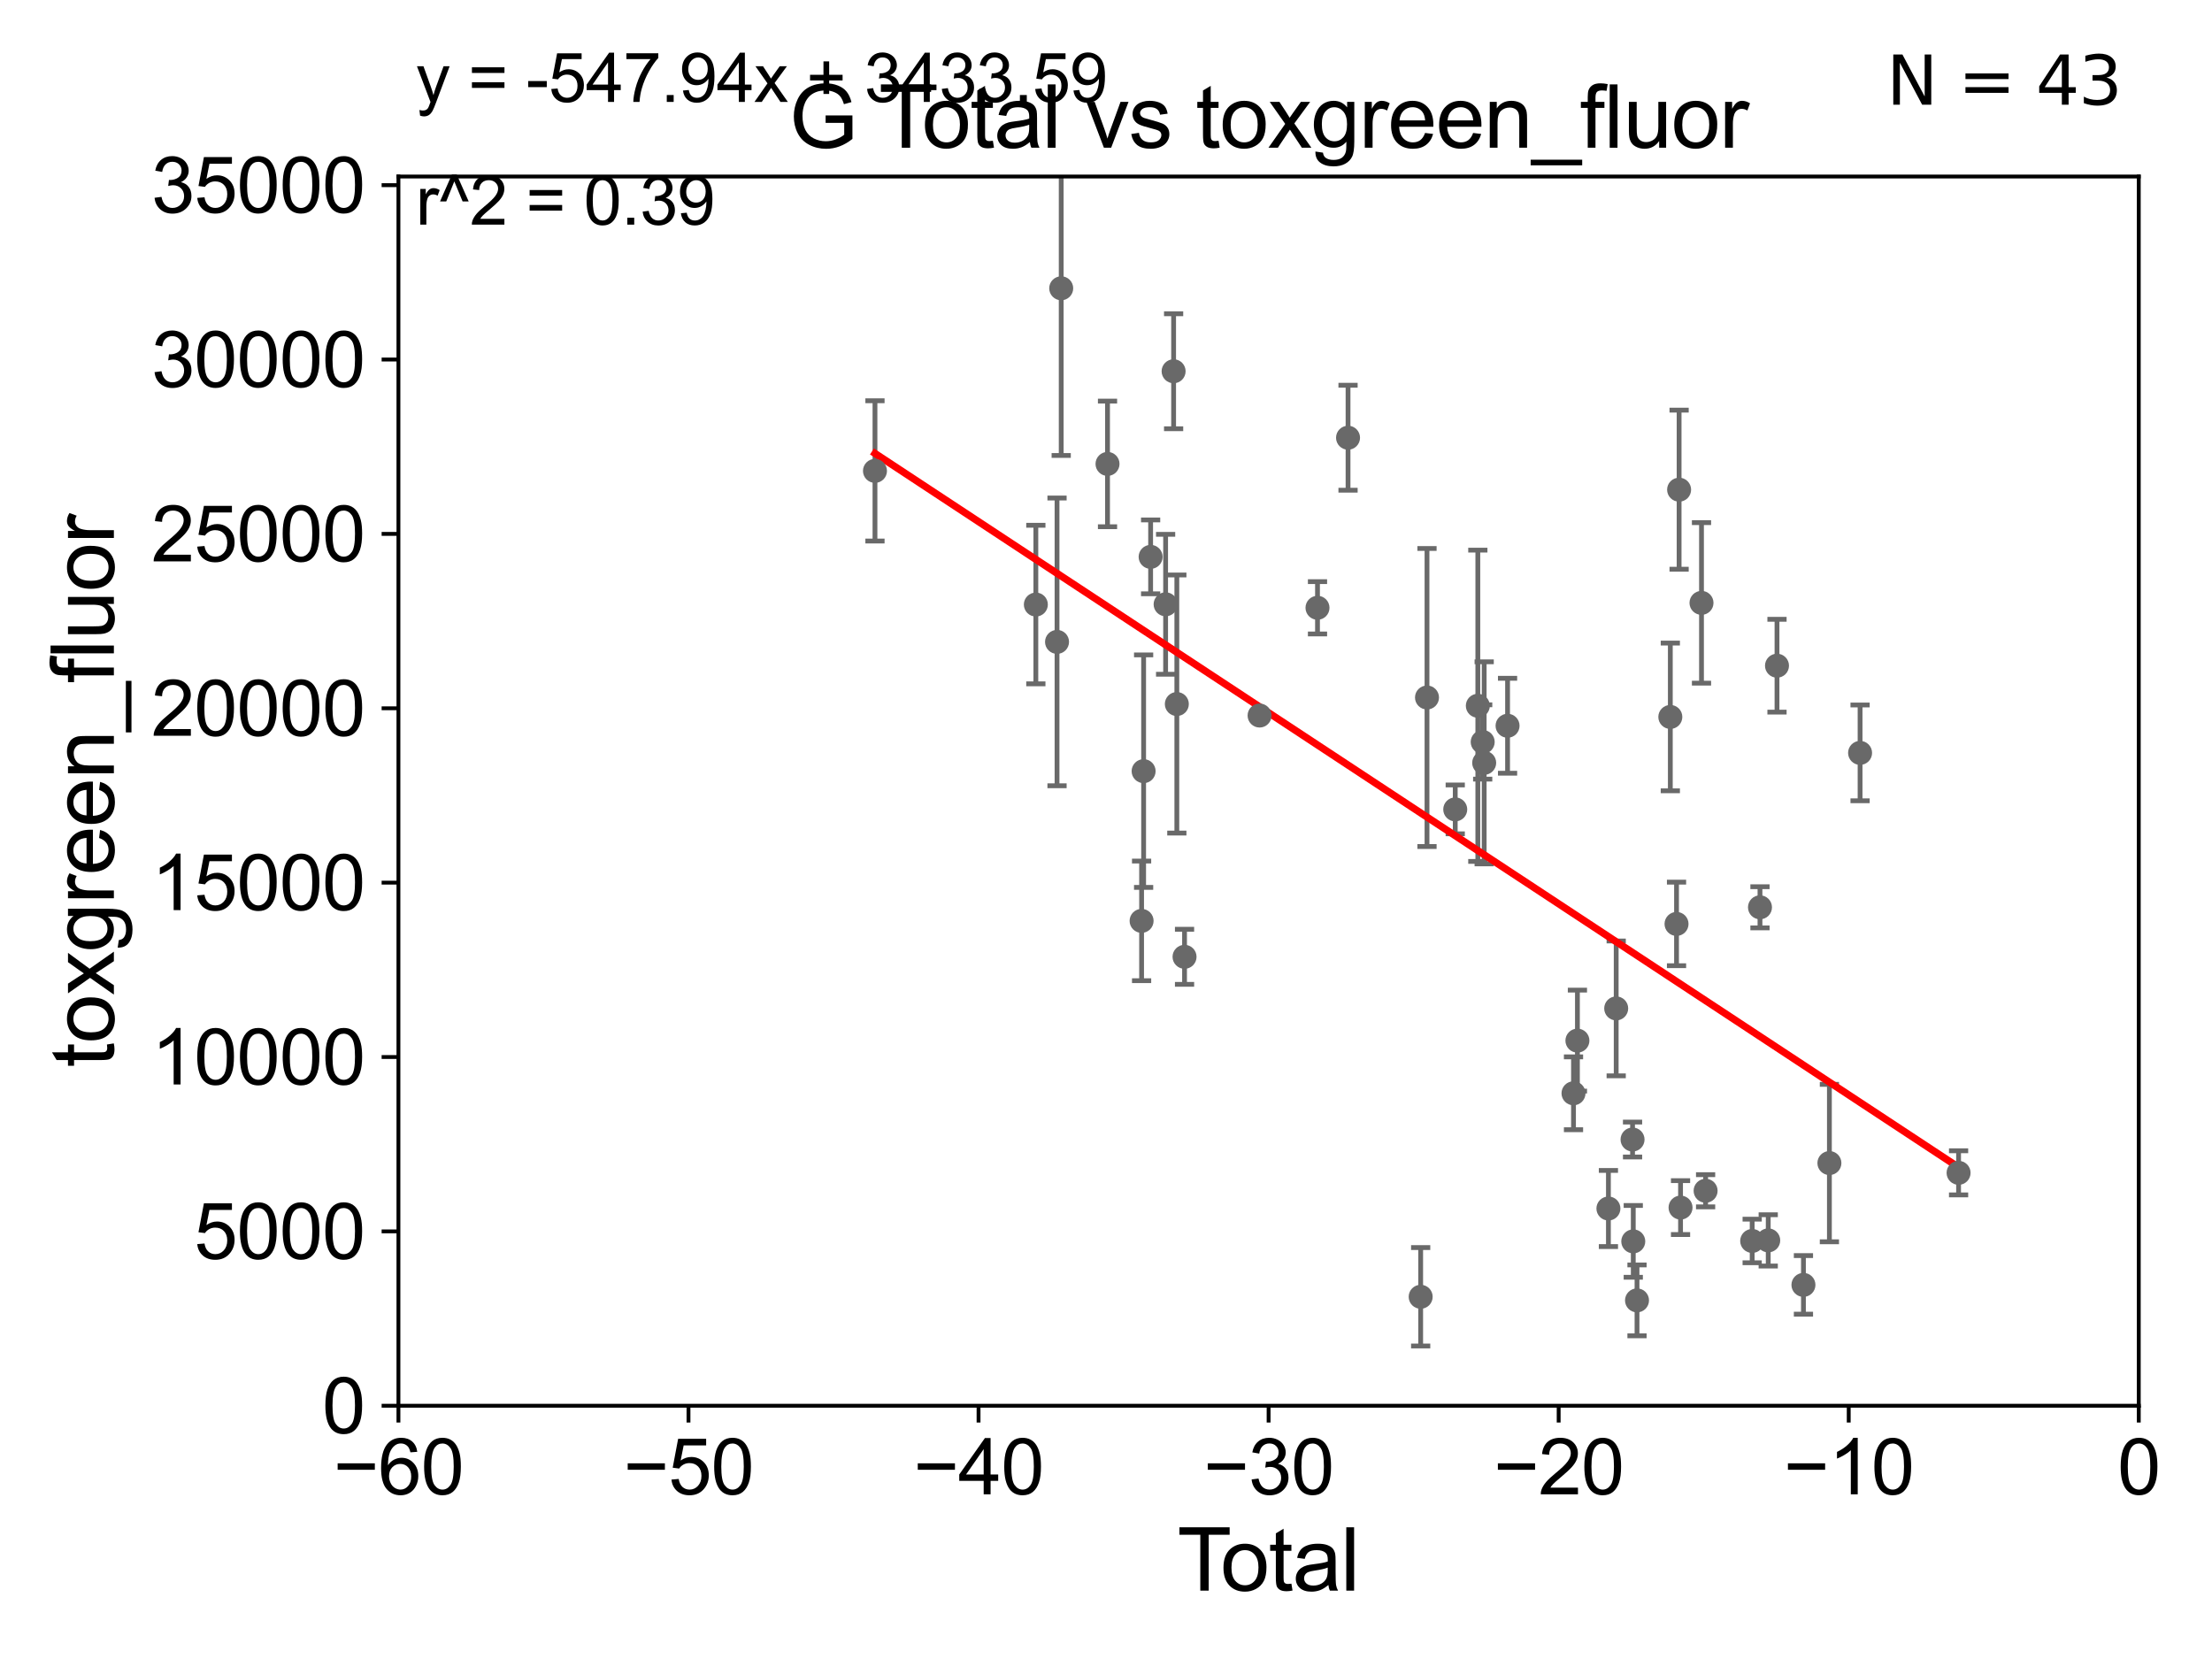 <?xml version="1.0" encoding="utf-8" standalone="no"?>
<!DOCTYPE svg PUBLIC "-//W3C//DTD SVG 1.1//EN"
  "http://www.w3.org/Graphics/SVG/1.1/DTD/svg11.dtd">
<svg xmlns:xlink="http://www.w3.org/1999/xlink" width="460.8pt" height="345.6pt" viewBox="0 0 460.8 345.6" xmlns="http://www.w3.org/2000/svg" version="1.1">
 <defs>
  <style type="text/css">*{stroke-linejoin: round; stroke-linecap: butt}</style>
 </defs>
 <g id="figure_1">
  <g id="patch_1">
   <path d="M 0 345.6 
L 460.8 345.6 
L 460.8 0 
L 0 0 
z
" style="fill: #ffffff"/>
  </g>
  <g id="axes_1">
   <g id="patch_2">
    <path d="M 83 292.84 
L 445.545 292.84 
L 445.545 36.775 
L 83 36.775 
z
" style="fill: #ffffff"/>
   </g>
   <g id="PathCollection_1">
    <defs>
     <path id="mdbca0fbf38" d="M 0 1.118 
C 0.297 1.118 0.581 1 0.791 0.791 
C 1 0.581 1.118 0.297 1.118 0 
C 1.118 -0.297 1 -0.581 0.791 -0.791 
C 0.581 -1 0.297 -1.118 0 -1.118 
C -0.297 -1.118 -0.581 -1 -0.791 -0.791 
C -1 -0.581 -1.118 -0.297 -1.118 0 
C -1.118 0.297 -1 0.581 -0.791 0.791 
C -0.581 1 -0.297 1.118 0 1.118 
z
" style="stroke: #696969"/>
    </defs>
    <g clip-path="url(#pfe723bdd0e)">
     <use xlink:href="#mdbca0fbf38" x="182.273" y="98.095" style="fill: #696969; stroke: #696969"/>
     <use xlink:href="#mdbca0fbf38" x="328.606" y="216.78" style="fill: #696969; stroke: #696969"/>
     <use xlink:href="#mdbca0fbf38" x="335.063" y="251.754" style="fill: #696969; stroke: #696969"/>
     <use xlink:href="#mdbca0fbf38" x="336.683" y="210.071" style="fill: #696969; stroke: #696969"/>
     <use xlink:href="#mdbca0fbf38" x="340.09" y="237.384" style="fill: #696969; stroke: #696969"/>
     <use xlink:href="#mdbca0fbf38" x="340.24" y="258.602" style="fill: #696969; stroke: #696969"/>
     <use xlink:href="#mdbca0fbf38" x="341.019" y="270.894" style="fill: #696969; stroke: #696969"/>
     <use xlink:href="#mdbca0fbf38" x="347.959" y="149.352" style="fill: #696969; stroke: #696969"/>
     <use xlink:href="#mdbca0fbf38" x="349.252" y="192.471" style="fill: #696969; stroke: #696969"/>
     <use xlink:href="#mdbca0fbf38" x="327.789" y="227.751" style="fill: #696969; stroke: #696969"/>
     <use xlink:href="#mdbca0fbf38" x="349.789" y="102.009" style="fill: #696969; stroke: #696969"/>
     <use xlink:href="#mdbca0fbf38" x="354.453" y="125.59" style="fill: #696969; stroke: #696969"/>
     <use xlink:href="#mdbca0fbf38" x="355.309" y="248.059" style="fill: #696969; stroke: #696969"/>
     <use xlink:href="#mdbca0fbf38" x="365.01" y="258.514" style="fill: #696969; stroke: #696969"/>
     <use xlink:href="#mdbca0fbf38" x="366.636" y="189.009" style="fill: #696969; stroke: #696969"/>
     <use xlink:href="#mdbca0fbf38" x="368.355" y="258.394" style="fill: #696969; stroke: #696969"/>
     <use xlink:href="#mdbca0fbf38" x="370.181" y="138.677" style="fill: #696969; stroke: #696969"/>
     <use xlink:href="#mdbca0fbf38" x="375.69" y="267.665" style="fill: #696969; stroke: #696969"/>
     <use xlink:href="#mdbca0fbf38" x="381.098" y="242.287" style="fill: #696969; stroke: #696969"/>
     <use xlink:href="#mdbca0fbf38" x="350.088" y="251.563" style="fill: #696969; stroke: #696969"/>
     <use xlink:href="#mdbca0fbf38" x="387.489" y="156.841" style="fill: #696969; stroke: #696969"/>
     <use xlink:href="#mdbca0fbf38" x="408.008" y="244.324" style="fill: #696969; stroke: #696969"/>
     <use xlink:href="#mdbca0fbf38" x="309.182" y="158.912" style="fill: #696969; stroke: #696969"/>
     <use xlink:href="#mdbca0fbf38" x="215.786" y="125.939" style="fill: #696969; stroke: #696969"/>
     <use xlink:href="#mdbca0fbf38" x="220.199" y="133.718" style="fill: #696969; stroke: #696969"/>
     <use xlink:href="#mdbca0fbf38" x="221.069" y="60.054" style="fill: #696969; stroke: #696969"/>
     <use xlink:href="#mdbca0fbf38" x="230.717" y="96.642" style="fill: #696969; stroke: #696969"/>
     <use xlink:href="#mdbca0fbf38" x="237.815" y="191.837" style="fill: #696969; stroke: #696969"/>
     <use xlink:href="#mdbca0fbf38" x="238.237" y="160.644" style="fill: #696969; stroke: #696969"/>
     <use xlink:href="#mdbca0fbf38" x="239.696" y="116.005" style="fill: #696969; stroke: #696969"/>
     <use xlink:href="#mdbca0fbf38" x="242.819" y="125.886" style="fill: #696969; stroke: #696969"/>
     <use xlink:href="#mdbca0fbf38" x="244.485" y="77.339" style="fill: #696969; stroke: #696969"/>
     <use xlink:href="#mdbca0fbf38" x="314.053" y="151.189" style="fill: #696969; stroke: #696969"/>
     <use xlink:href="#mdbca0fbf38" x="245.156" y="146.662" style="fill: #696969; stroke: #696969"/>
     <use xlink:href="#mdbca0fbf38" x="262.395" y="149.058" style="fill: #696969; stroke: #696969"/>
     <use xlink:href="#mdbca0fbf38" x="274.459" y="126.613" style="fill: #696969; stroke: #696969"/>
     <use xlink:href="#mdbca0fbf38" x="280.821" y="91.187" style="fill: #696969; stroke: #696969"/>
     <use xlink:href="#mdbca0fbf38" x="295.952" y="270.144" style="fill: #696969; stroke: #696969"/>
     <use xlink:href="#mdbca0fbf38" x="297.27" y="145.302" style="fill: #696969; stroke: #696969"/>
     <use xlink:href="#mdbca0fbf38" x="303.153" y="168.611" style="fill: #696969; stroke: #696969"/>
     <use xlink:href="#mdbca0fbf38" x="307.859" y="147.023" style="fill: #696969; stroke: #696969"/>
     <use xlink:href="#mdbca0fbf38" x="308.872" y="154.566" style="fill: #696969; stroke: #696969"/>
     <use xlink:href="#mdbca0fbf38" x="246.762" y="199.322" style="fill: #696969; stroke: #696969"/>
    </g>
   </g>
   <g id="matplotlib.axis_1">
    <g id="xtick_1">
     <g id="line2d_1">
      <defs>
       <path id="mcbdb2e61bc" d="M 0 0 
L 0 3.5 
" style="stroke: #000000; stroke-width: 0.8"/>
      </defs>
      <g>
       <use xlink:href="#mcbdb2e61bc" x="83" y="292.84" style="stroke: #000000; stroke-width: 0.8"/>
      </g>
     </g>
     <g id="text_1">
      <!-- −60 -->
      <g transform="translate(69.43 311.293)scale(0.16 -0.16)">
       <defs>
        <path id="ArialMT-2212" d="M 3381 1997 
L 356 1997 
L 356 2522 
L 3381 2522 
L 3381 1997 
z
" transform="scale(0.016)"/>
        <path id="ArialMT-36" d="M 3184 3459 
L 2625 3416 
Q 2550 3747 2413 3897 
Q 2184 4138 1850 4138 
Q 1581 4138 1378 3988 
Q 1113 3794 959 3422 
Q 806 3050 800 2363 
Q 1003 2672 1297 2822 
Q 1591 2972 1913 2972 
Q 2475 2972 2870 2558 
Q 3266 2144 3266 1488 
Q 3266 1056 3080 686 
Q 2894 316 2569 119 
Q 2244 -78 1831 -78 
Q 1128 -78 684 439 
Q 241 956 241 2144 
Q 241 3472 731 4075 
Q 1159 4600 1884 4600 
Q 2425 4600 2770 4297 
Q 3116 3994 3184 3459 
z
M 888 1484 
Q 888 1194 1011 928 
Q 1134 663 1356 523 
Q 1578 384 1822 384 
Q 2178 384 2434 671 
Q 2691 959 2691 1453 
Q 2691 1928 2437 2201 
Q 2184 2475 1800 2475 
Q 1419 2475 1153 2201 
Q 888 1928 888 1484 
z
" transform="scale(0.016)"/>
        <path id="ArialMT-30" d="M 266 2259 
Q 266 3072 433 3567 
Q 600 4063 929 4331 
Q 1259 4600 1759 4600 
Q 2128 4600 2406 4451 
Q 2684 4303 2865 4023 
Q 3047 3744 3150 3342 
Q 3253 2941 3253 2259 
Q 3253 1453 3087 958 
Q 2922 463 2592 192 
Q 2263 -78 1759 -78 
Q 1097 -78 719 397 
Q 266 969 266 2259 
z
M 844 2259 
Q 844 1131 1108 757 
Q 1372 384 1759 384 
Q 2147 384 2411 759 
Q 2675 1134 2675 2259 
Q 2675 3391 2411 3762 
Q 2147 4134 1753 4134 
Q 1366 4134 1134 3806 
Q 844 3388 844 2259 
z
" transform="scale(0.016)"/>
       </defs>
       <use xlink:href="#ArialMT-2212"/>
       <use xlink:href="#ArialMT-36" x="58.398"/>
       <use xlink:href="#ArialMT-30" x="114.014"/>
      </g>
     </g>
    </g>
    <g id="xtick_2">
     <g id="line2d_2">
      <g>
       <use xlink:href="#mcbdb2e61bc" x="143.424" y="292.84" style="stroke: #000000; stroke-width: 0.8"/>
      </g>
     </g>
     <g id="text_2">
      <!-- −50 -->
      <g transform="translate(129.854 311.293)scale(0.16 -0.16)">
       <defs>
        <path id="ArialMT-35" d="M 266 1200 
L 856 1250 
Q 922 819 1161 601 
Q 1400 384 1738 384 
Q 2144 384 2425 690 
Q 2706 997 2706 1503 
Q 2706 1984 2436 2262 
Q 2166 2541 1728 2541 
Q 1456 2541 1237 2417 
Q 1019 2294 894 2097 
L 366 2166 
L 809 4519 
L 3088 4519 
L 3088 3981 
L 1259 3981 
L 1013 2750 
Q 1425 3038 1878 3038 
Q 2478 3038 2890 2622 
Q 3303 2206 3303 1553 
Q 3303 931 2941 478 
Q 2500 -78 1738 -78 
Q 1113 -78 717 272 
Q 322 622 266 1200 
z
" transform="scale(0.016)"/>
       </defs>
       <use xlink:href="#ArialMT-2212"/>
       <use xlink:href="#ArialMT-35" x="58.398"/>
       <use xlink:href="#ArialMT-30" x="114.014"/>
      </g>
     </g>
    </g>
    <g id="xtick_3">
     <g id="line2d_3">
      <g>
       <use xlink:href="#mcbdb2e61bc" x="203.848" y="292.84" style="stroke: #000000; stroke-width: 0.8"/>
      </g>
     </g>
     <g id="text_3">
      <!-- −40 -->
      <g transform="translate(190.278 311.293)scale(0.16 -0.16)">
       <defs>
        <path id="ArialMT-34" d="M 2069 0 
L 2069 1097 
L 81 1097 
L 81 1613 
L 2172 4581 
L 2631 4581 
L 2631 1613 
L 3250 1613 
L 3250 1097 
L 2631 1097 
L 2631 0 
L 2069 0 
z
M 2069 1613 
L 2069 3678 
L 634 1613 
L 2069 1613 
z
" transform="scale(0.016)"/>
       </defs>
       <use xlink:href="#ArialMT-2212"/>
       <use xlink:href="#ArialMT-34" x="58.398"/>
       <use xlink:href="#ArialMT-30" x="114.014"/>
      </g>
     </g>
    </g>
    <g id="xtick_4">
     <g id="line2d_4">
      <g>
       <use xlink:href="#mcbdb2e61bc" x="264.272" y="292.84" style="stroke: #000000; stroke-width: 0.8"/>
      </g>
     </g>
     <g id="text_4">
      <!-- −30 -->
      <g transform="translate(250.702 311.293)scale(0.16 -0.16)">
       <defs>
        <path id="ArialMT-33" d="M 269 1209 
L 831 1284 
Q 928 806 1161 595 
Q 1394 384 1728 384 
Q 2125 384 2398 659 
Q 2672 934 2672 1341 
Q 2672 1728 2419 1979 
Q 2166 2231 1775 2231 
Q 1616 2231 1378 2169 
L 1441 2663 
Q 1497 2656 1531 2656 
Q 1891 2656 2178 2843 
Q 2466 3031 2466 3422 
Q 2466 3731 2256 3934 
Q 2047 4138 1716 4138 
Q 1388 4138 1169 3931 
Q 950 3725 888 3313 
L 325 3413 
Q 428 3978 793 4289 
Q 1159 4600 1703 4600 
Q 2078 4600 2393 4439 
Q 2709 4278 2876 4000 
Q 3044 3722 3044 3409 
Q 3044 3113 2884 2869 
Q 2725 2625 2413 2481 
Q 2819 2388 3044 2092 
Q 3269 1797 3269 1353 
Q 3269 753 2831 336 
Q 2394 -81 1725 -81 
Q 1122 -81 723 278 
Q 325 638 269 1209 
z
" transform="scale(0.016)"/>
       </defs>
       <use xlink:href="#ArialMT-2212"/>
       <use xlink:href="#ArialMT-33" x="58.398"/>
       <use xlink:href="#ArialMT-30" x="114.014"/>
      </g>
     </g>
    </g>
    <g id="xtick_5">
     <g id="line2d_5">
      <g>
       <use xlink:href="#mcbdb2e61bc" x="324.697" y="292.84" style="stroke: #000000; stroke-width: 0.8"/>
      </g>
     </g>
     <g id="text_5">
      <!-- −20 -->
      <g transform="translate(311.127 311.293)scale(0.16 -0.16)">
       <defs>
        <path id="ArialMT-32" d="M 3222 541 
L 3222 0 
L 194 0 
Q 188 203 259 391 
Q 375 700 629 1000 
Q 884 1300 1366 1694 
Q 2113 2306 2375 2664 
Q 2638 3022 2638 3341 
Q 2638 3675 2398 3904 
Q 2159 4134 1775 4134 
Q 1369 4134 1125 3890 
Q 881 3647 878 3216 
L 300 3275 
Q 359 3922 746 4261 
Q 1134 4600 1788 4600 
Q 2447 4600 2831 4234 
Q 3216 3869 3216 3328 
Q 3216 3053 3103 2787 
Q 2991 2522 2730 2228 
Q 2469 1934 1863 1422 
Q 1356 997 1212 845 
Q 1069 694 975 541 
L 3222 541 
z
" transform="scale(0.016)"/>
       </defs>
       <use xlink:href="#ArialMT-2212"/>
       <use xlink:href="#ArialMT-32" x="58.398"/>
       <use xlink:href="#ArialMT-30" x="114.014"/>
      </g>
     </g>
    </g>
    <g id="xtick_6">
     <g id="line2d_6">
      <g>
       <use xlink:href="#mcbdb2e61bc" x="385.121" y="292.84" style="stroke: #000000; stroke-width: 0.8"/>
      </g>
     </g>
     <g id="text_6">
      <!-- −10 -->
      <g transform="translate(371.551 311.293)scale(0.16 -0.16)">
       <defs>
        <path id="ArialMT-31" d="M 2384 0 
L 1822 0 
L 1822 3584 
Q 1619 3391 1289 3197 
Q 959 3003 697 2906 
L 697 3450 
Q 1169 3672 1522 3987 
Q 1875 4303 2022 4600 
L 2384 4600 
L 2384 0 
z
" transform="scale(0.016)"/>
       </defs>
       <use xlink:href="#ArialMT-2212"/>
       <use xlink:href="#ArialMT-31" x="58.398"/>
       <use xlink:href="#ArialMT-30" x="114.014"/>
      </g>
     </g>
    </g>
    <g id="xtick_7">
     <g id="line2d_7">
      <g>
       <use xlink:href="#mcbdb2e61bc" x="445.545" y="292.84" style="stroke: #000000; stroke-width: 0.8"/>
      </g>
     </g>
     <g id="text_7">
      <!-- 0 -->
      <g transform="translate(441.096 311.293)scale(0.16 -0.16)">
       <use xlink:href="#ArialMT-30"/>
      </g>
     </g>
    </g>
    <g id="text_8">
     <!-- Total -->
     <g transform="translate(245.267 331.357)scale(0.18 -0.18)">
      <defs>
       <path id="ArialMT-54" d="M 1659 0 
L 1659 4041 
L 150 4041 
L 150 4581 
L 3781 4581 
L 3781 4041 
L 2266 4041 
L 2266 0 
L 1659 0 
z
" transform="scale(0.016)"/>
       <path id="ArialMT-6f" d="M 213 1659 
Q 213 2581 725 3025 
Q 1153 3394 1769 3394 
Q 2453 3394 2887 2945 
Q 3322 2497 3322 1706 
Q 3322 1066 3130 698 
Q 2938 331 2570 128 
Q 2203 -75 1769 -75 
Q 1072 -75 642 372 
Q 213 819 213 1659 
z
M 791 1659 
Q 791 1022 1069 705 
Q 1347 388 1769 388 
Q 2188 388 2466 706 
Q 2744 1025 2744 1678 
Q 2744 2294 2464 2611 
Q 2184 2928 1769 2928 
Q 1347 2928 1069 2612 
Q 791 2297 791 1659 
z
" transform="scale(0.016)"/>
       <path id="ArialMT-74" d="M 1650 503 
L 1731 6 
Q 1494 -44 1306 -44 
Q 1000 -44 831 53 
Q 663 150 594 308 
Q 525 466 525 972 
L 525 2881 
L 113 2881 
L 113 3319 
L 525 3319 
L 525 4141 
L 1084 4478 
L 1084 3319 
L 1650 3319 
L 1650 2881 
L 1084 2881 
L 1084 941 
Q 1084 700 1114 631 
Q 1144 563 1211 522 
Q 1278 481 1403 481 
Q 1497 481 1650 503 
z
" transform="scale(0.016)"/>
       <path id="ArialMT-61" d="M 2588 409 
Q 2275 144 1986 34 
Q 1697 -75 1366 -75 
Q 819 -75 525 192 
Q 231 459 231 875 
Q 231 1119 342 1320 
Q 453 1522 633 1644 
Q 813 1766 1038 1828 
Q 1203 1872 1538 1913 
Q 2219 1994 2541 2106 
Q 2544 2222 2544 2253 
Q 2544 2597 2384 2738 
Q 2169 2928 1744 2928 
Q 1347 2928 1158 2789 
Q 969 2650 878 2297 
L 328 2372 
Q 403 2725 575 2942 
Q 747 3159 1072 3276 
Q 1397 3394 1825 3394 
Q 2250 3394 2515 3294 
Q 2781 3194 2906 3042 
Q 3031 2891 3081 2659 
Q 3109 2516 3109 2141 
L 3109 1391 
Q 3109 606 3145 398 
Q 3181 191 3288 0 
L 2700 0 
Q 2613 175 2588 409 
z
M 2541 1666 
Q 2234 1541 1622 1453 
Q 1275 1403 1131 1340 
Q 988 1278 909 1158 
Q 831 1038 831 891 
Q 831 666 1001 516 
Q 1172 366 1500 366 
Q 1825 366 2078 508 
Q 2331 650 2450 897 
Q 2541 1088 2541 1459 
L 2541 1666 
z
" transform="scale(0.016)"/>
       <path id="ArialMT-6c" d="M 409 0 
L 409 4581 
L 972 4581 
L 972 0 
L 409 0 
z
" transform="scale(0.016)"/>
      </defs>
      <use xlink:href="#ArialMT-54"/>
      <use xlink:href="#ArialMT-6f" x="49.959"/>
      <use xlink:href="#ArialMT-74" x="105.574"/>
      <use xlink:href="#ArialMT-61" x="133.357"/>
      <use xlink:href="#ArialMT-6c" x="188.973"/>
     </g>
    </g>
   </g>
   <g id="matplotlib.axis_2">
    <g id="ytick_1">
     <g id="line2d_8">
      <defs>
       <path id="m7a36518d83" d="M 0 0 
L -3.5 0 
" style="stroke: #000000; stroke-width: 0.8"/>
      </defs>
      <g>
       <use xlink:href="#m7a36518d83" x="83" y="292.84" style="stroke: #000000; stroke-width: 0.8"/>
      </g>
     </g>
     <g id="text_9">
      <!-- 0 -->
      <g transform="translate(67.103 298.566)scale(0.16 -0.16)">
       <use xlink:href="#ArialMT-30"/>
      </g>
     </g>
    </g>
    <g id="ytick_2">
     <g id="line2d_9">
      <g>
       <use xlink:href="#m7a36518d83" x="83" y="256.516" style="stroke: #000000; stroke-width: 0.8"/>
      </g>
     </g>
     <g id="text_10">
      <!-- 5000 -->
      <g transform="translate(40.41 262.242)scale(0.16 -0.16)">
       <use xlink:href="#ArialMT-35"/>
       <use xlink:href="#ArialMT-30" x="55.615"/>
       <use xlink:href="#ArialMT-30" x="111.23"/>
       <use xlink:href="#ArialMT-30" x="166.846"/>
      </g>
     </g>
    </g>
    <g id="ytick_3">
     <g id="line2d_10">
      <g>
       <use xlink:href="#m7a36518d83" x="83" y="220.192" style="stroke: #000000; stroke-width: 0.8"/>
      </g>
     </g>
     <g id="text_11">
      <!-- 10000 -->
      <g transform="translate(31.512 225.918)scale(0.16 -0.16)">
       <use xlink:href="#ArialMT-31"/>
       <use xlink:href="#ArialMT-30" x="55.615"/>
       <use xlink:href="#ArialMT-30" x="111.23"/>
       <use xlink:href="#ArialMT-30" x="166.846"/>
       <use xlink:href="#ArialMT-30" x="222.461"/>
      </g>
     </g>
    </g>
    <g id="ytick_4">
     <g id="line2d_11">
      <g>
       <use xlink:href="#m7a36518d83" x="83" y="183.867" style="stroke: #000000; stroke-width: 0.8"/>
      </g>
     </g>
     <g id="text_12">
      <!-- 15000 -->
      <g transform="translate(31.512 189.594)scale(0.16 -0.16)">
       <use xlink:href="#ArialMT-31"/>
       <use xlink:href="#ArialMT-35" x="55.615"/>
       <use xlink:href="#ArialMT-30" x="111.23"/>
       <use xlink:href="#ArialMT-30" x="166.846"/>
       <use xlink:href="#ArialMT-30" x="222.461"/>
      </g>
     </g>
    </g>
    <g id="ytick_5">
     <g id="line2d_12">
      <g>
       <use xlink:href="#m7a36518d83" x="83" y="147.543" style="stroke: #000000; stroke-width: 0.8"/>
      </g>
     </g>
     <g id="text_13">
      <!-- 20000 -->
      <g transform="translate(31.512 153.27)scale(0.16 -0.16)">
       <use xlink:href="#ArialMT-32"/>
       <use xlink:href="#ArialMT-30" x="55.615"/>
       <use xlink:href="#ArialMT-30" x="111.23"/>
       <use xlink:href="#ArialMT-30" x="166.846"/>
       <use xlink:href="#ArialMT-30" x="222.461"/>
      </g>
     </g>
    </g>
    <g id="ytick_6">
     <g id="line2d_13">
      <g>
       <use xlink:href="#m7a36518d83" x="83" y="111.219" style="stroke: #000000; stroke-width: 0.8"/>
      </g>
     </g>
     <g id="text_14">
      <!-- 25000 -->
      <g transform="translate(31.512 116.945)scale(0.16 -0.16)">
       <use xlink:href="#ArialMT-32"/>
       <use xlink:href="#ArialMT-35" x="55.615"/>
       <use xlink:href="#ArialMT-30" x="111.23"/>
       <use xlink:href="#ArialMT-30" x="166.846"/>
       <use xlink:href="#ArialMT-30" x="222.461"/>
      </g>
     </g>
    </g>
    <g id="ytick_7">
     <g id="line2d_14">
      <g>
       <use xlink:href="#m7a36518d83" x="83" y="74.895" style="stroke: #000000; stroke-width: 0.8"/>
      </g>
     </g>
     <g id="text_15">
      <!-- 30000 -->
      <g transform="translate(31.512 80.621)scale(0.16 -0.16)">
       <use xlink:href="#ArialMT-33"/>
       <use xlink:href="#ArialMT-30" x="55.615"/>
       <use xlink:href="#ArialMT-30" x="111.23"/>
       <use xlink:href="#ArialMT-30" x="166.846"/>
       <use xlink:href="#ArialMT-30" x="222.461"/>
      </g>
     </g>
    </g>
    <g id="ytick_8">
     <g id="line2d_15">
      <g>
       <use xlink:href="#m7a36518d83" x="83" y="38.571" style="stroke: #000000; stroke-width: 0.8"/>
      </g>
     </g>
     <g id="text_16">
      <!-- 35000 -->
      <g transform="translate(31.512 44.297)scale(0.16 -0.16)">
       <use xlink:href="#ArialMT-33"/>
       <use xlink:href="#ArialMT-35" x="55.615"/>
       <use xlink:href="#ArialMT-30" x="111.23"/>
       <use xlink:href="#ArialMT-30" x="166.846"/>
       <use xlink:href="#ArialMT-30" x="222.461"/>
      </g>
     </g>
    </g>
    <g id="text_17">
     <!-- toxgreen_fluor -->
     <g transform="translate(23.724 222.34)rotate(-90)scale(0.18 -0.18)">
      <defs>
       <path id="ArialMT-78" d="M 47 0 
L 1259 1725 
L 138 3319 
L 841 3319 
L 1350 2541 
Q 1494 2319 1581 2169 
Q 1719 2375 1834 2534 
L 2394 3319 
L 3066 3319 
L 1919 1756 
L 3153 0 
L 2463 0 
L 1781 1031 
L 1600 1309 
L 728 0 
L 47 0 
z
" transform="scale(0.016)"/>
       <path id="ArialMT-67" d="M 319 -275 
L 866 -356 
Q 900 -609 1056 -725 
Q 1266 -881 1628 -881 
Q 2019 -881 2231 -725 
Q 2444 -569 2519 -288 
Q 2563 -116 2559 434 
Q 2191 0 1641 0 
Q 956 0 581 494 
Q 206 988 206 1678 
Q 206 2153 378 2554 
Q 550 2956 876 3175 
Q 1203 3394 1644 3394 
Q 2231 3394 2613 2919 
L 2613 3319 
L 3131 3319 
L 3131 450 
Q 3131 -325 2973 -648 
Q 2816 -972 2473 -1159 
Q 2131 -1347 1631 -1347 
Q 1038 -1347 672 -1080 
Q 306 -813 319 -275 
z
M 784 1719 
Q 784 1066 1043 766 
Q 1303 466 1694 466 
Q 2081 466 2343 764 
Q 2606 1063 2606 1700 
Q 2606 2309 2336 2618 
Q 2066 2928 1684 2928 
Q 1309 2928 1046 2623 
Q 784 2319 784 1719 
z
" transform="scale(0.016)"/>
       <path id="ArialMT-72" d="M 416 0 
L 416 3319 
L 922 3319 
L 922 2816 
Q 1116 3169 1280 3281 
Q 1444 3394 1641 3394 
Q 1925 3394 2219 3213 
L 2025 2691 
Q 1819 2813 1613 2813 
Q 1428 2813 1281 2702 
Q 1134 2591 1072 2394 
Q 978 2094 978 1738 
L 978 0 
L 416 0 
z
" transform="scale(0.016)"/>
       <path id="ArialMT-65" d="M 2694 1069 
L 3275 997 
Q 3138 488 2766 206 
Q 2394 -75 1816 -75 
Q 1088 -75 661 373 
Q 234 822 234 1631 
Q 234 2469 665 2931 
Q 1097 3394 1784 3394 
Q 2450 3394 2872 2941 
Q 3294 2488 3294 1666 
Q 3294 1616 3291 1516 
L 816 1516 
Q 847 969 1125 678 
Q 1403 388 1819 388 
Q 2128 388 2347 550 
Q 2566 713 2694 1069 
z
M 847 1978 
L 2700 1978 
Q 2663 2397 2488 2606 
Q 2219 2931 1791 2931 
Q 1403 2931 1139 2672 
Q 875 2413 847 1978 
z
" transform="scale(0.016)"/>
       <path id="ArialMT-6e" d="M 422 0 
L 422 3319 
L 928 3319 
L 928 2847 
Q 1294 3394 1984 3394 
Q 2284 3394 2536 3286 
Q 2788 3178 2913 3003 
Q 3038 2828 3088 2588 
Q 3119 2431 3119 2041 
L 3119 0 
L 2556 0 
L 2556 2019 
Q 2556 2363 2490 2533 
Q 2425 2703 2258 2804 
Q 2091 2906 1866 2906 
Q 1506 2906 1245 2678 
Q 984 2450 984 1813 
L 984 0 
L 422 0 
z
" transform="scale(0.016)"/>
       <path id="ArialMT-5f" d="M -97 -1272 
L -97 -866 
L 3631 -866 
L 3631 -1272 
L -97 -1272 
z
" transform="scale(0.016)"/>
       <path id="ArialMT-66" d="M 556 0 
L 556 2881 
L 59 2881 
L 59 3319 
L 556 3319 
L 556 3672 
Q 556 4006 616 4169 
Q 697 4388 901 4523 
Q 1106 4659 1475 4659 
Q 1713 4659 2000 4603 
L 1916 4113 
Q 1741 4144 1584 4144 
Q 1328 4144 1222 4034 
Q 1116 3925 1116 3625 
L 1116 3319 
L 1763 3319 
L 1763 2881 
L 1116 2881 
L 1116 0 
L 556 0 
z
" transform="scale(0.016)"/>
       <path id="ArialMT-75" d="M 2597 0 
L 2597 488 
Q 2209 -75 1544 -75 
Q 1250 -75 995 37 
Q 741 150 617 320 
Q 494 491 444 738 
Q 409 903 409 1263 
L 409 3319 
L 972 3319 
L 972 1478 
Q 972 1038 1006 884 
Q 1059 663 1231 536 
Q 1403 409 1656 409 
Q 1909 409 2131 539 
Q 2353 669 2445 892 
Q 2538 1116 2538 1541 
L 2538 3319 
L 3100 3319 
L 3100 0 
L 2597 0 
z
" transform="scale(0.016)"/>
      </defs>
      <use xlink:href="#ArialMT-74"/>
      <use xlink:href="#ArialMT-6f" x="27.783"/>
      <use xlink:href="#ArialMT-78" x="83.398"/>
      <use xlink:href="#ArialMT-67" x="133.398"/>
      <use xlink:href="#ArialMT-72" x="189.014"/>
      <use xlink:href="#ArialMT-65" x="222.314"/>
      <use xlink:href="#ArialMT-65" x="277.93"/>
      <use xlink:href="#ArialMT-6e" x="333.545"/>
      <use xlink:href="#ArialMT-5f" x="389.16"/>
      <use xlink:href="#ArialMT-66" x="444.775"/>
      <use xlink:href="#ArialMT-6c" x="472.559"/>
      <use xlink:href="#ArialMT-75" x="494.775"/>
      <use xlink:href="#ArialMT-6f" x="550.391"/>
      <use xlink:href="#ArialMT-72" x="606.006"/>
     </g>
    </g>
   </g>
   <g id="LineCollection_1">
    <path d="M 182.273 112.707 
L 182.273 83.483 
" clip-path="url(#pfe723bdd0e)" style="fill: none; stroke: #696969"/>
    <path d="M 328.606 227.297 
L 328.606 206.263 
" clip-path="url(#pfe723bdd0e)" style="fill: none; stroke: #696969"/>
    <path d="M 335.063 259.681 
L 335.063 243.828 
" clip-path="url(#pfe723bdd0e)" style="fill: none; stroke: #696969"/>
    <path d="M 336.683 224.119 
L 336.683 196.023 
" clip-path="url(#pfe723bdd0e)" style="fill: none; stroke: #696969"/>
    <path d="M 340.09 241.022 
L 340.09 233.746 
" clip-path="url(#pfe723bdd0e)" style="fill: none; stroke: #696969"/>
    <path d="M 340.24 266.076 
L 340.24 251.127 
" clip-path="url(#pfe723bdd0e)" style="fill: none; stroke: #696969"/>
    <path d="M 341.019 278.276 
L 341.019 263.513 
" clip-path="url(#pfe723bdd0e)" style="fill: none; stroke: #696969"/>
    <path d="M 347.959 164.74 
L 347.959 133.965 
" clip-path="url(#pfe723bdd0e)" style="fill: none; stroke: #696969"/>
    <path d="M 349.252 201.177 
L 349.252 183.766 
" clip-path="url(#pfe723bdd0e)" style="fill: none; stroke: #696969"/>
    <path d="M 327.789 235.338 
L 327.789 220.165 
" clip-path="url(#pfe723bdd0e)" style="fill: none; stroke: #696969"/>
    <path d="M 349.789 118.578 
L 349.789 85.439 
" clip-path="url(#pfe723bdd0e)" style="fill: none; stroke: #696969"/>
    <path d="M 354.453 142.311 
L 354.453 108.87 
" clip-path="url(#pfe723bdd0e)" style="fill: none; stroke: #696969"/>
    <path d="M 355.309 251.414 
L 355.309 244.703 
" clip-path="url(#pfe723bdd0e)" style="fill: none; stroke: #696969"/>
    <path d="M 365.01 263.053 
L 365.01 253.975 
" clip-path="url(#pfe723bdd0e)" style="fill: none; stroke: #696969"/>
    <path d="M 366.636 193.298 
L 366.636 184.72 
" clip-path="url(#pfe723bdd0e)" style="fill: none; stroke: #696969"/>
    <path d="M 368.355 263.737 
L 368.355 253.051 
" clip-path="url(#pfe723bdd0e)" style="fill: none; stroke: #696969"/>
    <path d="M 370.181 148.344 
L 370.181 129.01 
" clip-path="url(#pfe723bdd0e)" style="fill: none; stroke: #696969"/>
    <path d="M 375.69 273.766 
L 375.69 261.564 
" clip-path="url(#pfe723bdd0e)" style="fill: none; stroke: #696969"/>
    <path d="M 381.098 258.685 
L 381.098 225.89 
" clip-path="url(#pfe723bdd0e)" style="fill: none; stroke: #696969"/>
    <path d="M 350.088 257.174 
L 350.088 245.952 
" clip-path="url(#pfe723bdd0e)" style="fill: none; stroke: #696969"/>
    <path d="M 387.489 166.82 
L 387.489 146.861 
" clip-path="url(#pfe723bdd0e)" style="fill: none; stroke: #696969"/>
    <path d="M 408.008 248.92 
L 408.008 239.727 
" clip-path="url(#pfe723bdd0e)" style="fill: none; stroke: #696969"/>
    <path d="M 309.182 179.961 
L 309.182 137.862 
" clip-path="url(#pfe723bdd0e)" style="fill: none; stroke: #696969"/>
    <path d="M 215.786 142.455 
L 215.786 109.423 
" clip-path="url(#pfe723bdd0e)" style="fill: none; stroke: #696969"/>
    <path d="M 220.199 163.689 
L 220.199 103.748 
" clip-path="url(#pfe723bdd0e)" style="fill: none; stroke: #696969"/>
    <path d="M 221.069 94.883 
L 221.069 25.225 
" clip-path="url(#pfe723bdd0e)" style="fill: none; stroke: #696969"/>
    <path d="M 230.717 109.725 
L 230.717 83.558 
" clip-path="url(#pfe723bdd0e)" style="fill: none; stroke: #696969"/>
    <path d="M 237.815 204.296 
L 237.815 179.378 
" clip-path="url(#pfe723bdd0e)" style="fill: none; stroke: #696969"/>
    <path d="M 238.237 184.862 
L 238.237 136.426 
" clip-path="url(#pfe723bdd0e)" style="fill: none; stroke: #696969"/>
    <path d="M 239.696 123.696 
L 239.696 108.315 
" clip-path="url(#pfe723bdd0e)" style="fill: none; stroke: #696969"/>
    <path d="M 242.819 140.457 
L 242.819 111.314 
" clip-path="url(#pfe723bdd0e)" style="fill: none; stroke: #696969"/>
    <path d="M 244.485 89.318 
L 244.485 65.36 
" clip-path="url(#pfe723bdd0e)" style="fill: none; stroke: #696969"/>
    <path d="M 314.053 161.08 
L 314.053 141.298 
" clip-path="url(#pfe723bdd0e)" style="fill: none; stroke: #696969"/>
    <path d="M 245.156 173.544 
L 245.156 119.78 
" clip-path="url(#pfe723bdd0e)" style="fill: none; stroke: #696969"/>
    <path d="M 262.395 149.554 
L 262.395 148.562 
" clip-path="url(#pfe723bdd0e)" style="fill: none; stroke: #696969"/>
    <path d="M 274.459 132.064 
L 274.459 121.162 
" clip-path="url(#pfe723bdd0e)" style="fill: none; stroke: #696969"/>
    <path d="M 280.821 102.122 
L 280.821 80.251 
" clip-path="url(#pfe723bdd0e)" style="fill: none; stroke: #696969"/>
    <path d="M 295.952 280.396 
L 295.952 259.892 
" clip-path="url(#pfe723bdd0e)" style="fill: none; stroke: #696969"/>
    <path d="M 297.27 176.343 
L 297.27 114.261 
" clip-path="url(#pfe723bdd0e)" style="fill: none; stroke: #696969"/>
    <path d="M 303.153 173.7 
L 303.153 163.522 
" clip-path="url(#pfe723bdd0e)" style="fill: none; stroke: #696969"/>
    <path d="M 307.859 179.444 
L 307.859 114.602 
" clip-path="url(#pfe723bdd0e)" style="fill: none; stroke: #696969"/>
    <path d="M 308.872 162.307 
L 308.872 146.825 
" clip-path="url(#pfe723bdd0e)" style="fill: none; stroke: #696969"/>
    <path d="M 246.762 205.059 
L 246.762 193.584 
" clip-path="url(#pfe723bdd0e)" style="fill: none; stroke: #696969"/>
   </g>
   <g id="line2d_16">
    <defs>
     <path id="m321bc960fd" d="M 2 0 
L -2 -0 
" style="stroke: #696969"/>
    </defs>
    <g clip-path="url(#pfe723bdd0e)">
     <use xlink:href="#m321bc960fd" x="182.273" y="112.707" style="fill: #696969; stroke: #696969"/>
     <use xlink:href="#m321bc960fd" x="328.606" y="227.297" style="fill: #696969; stroke: #696969"/>
     <use xlink:href="#m321bc960fd" x="335.063" y="259.681" style="fill: #696969; stroke: #696969"/>
     <use xlink:href="#m321bc960fd" x="336.683" y="224.119" style="fill: #696969; stroke: #696969"/>
     <use xlink:href="#m321bc960fd" x="340.09" y="241.022" style="fill: #696969; stroke: #696969"/>
     <use xlink:href="#m321bc960fd" x="340.24" y="266.076" style="fill: #696969; stroke: #696969"/>
     <use xlink:href="#m321bc960fd" x="341.019" y="278.276" style="fill: #696969; stroke: #696969"/>
     <use xlink:href="#m321bc960fd" x="347.959" y="164.74" style="fill: #696969; stroke: #696969"/>
     <use xlink:href="#m321bc960fd" x="349.252" y="201.177" style="fill: #696969; stroke: #696969"/>
     <use xlink:href="#m321bc960fd" x="327.789" y="235.338" style="fill: #696969; stroke: #696969"/>
     <use xlink:href="#m321bc960fd" x="349.789" y="118.578" style="fill: #696969; stroke: #696969"/>
     <use xlink:href="#m321bc960fd" x="354.453" y="142.311" style="fill: #696969; stroke: #696969"/>
     <use xlink:href="#m321bc960fd" x="355.309" y="251.414" style="fill: #696969; stroke: #696969"/>
     <use xlink:href="#m321bc960fd" x="365.01" y="263.053" style="fill: #696969; stroke: #696969"/>
     <use xlink:href="#m321bc960fd" x="366.636" y="193.298" style="fill: #696969; stroke: #696969"/>
     <use xlink:href="#m321bc960fd" x="368.355" y="263.737" style="fill: #696969; stroke: #696969"/>
     <use xlink:href="#m321bc960fd" x="370.181" y="148.344" style="fill: #696969; stroke: #696969"/>
     <use xlink:href="#m321bc960fd" x="375.69" y="273.766" style="fill: #696969; stroke: #696969"/>
     <use xlink:href="#m321bc960fd" x="381.098" y="258.685" style="fill: #696969; stroke: #696969"/>
     <use xlink:href="#m321bc960fd" x="350.088" y="257.174" style="fill: #696969; stroke: #696969"/>
     <use xlink:href="#m321bc960fd" x="387.489" y="166.82" style="fill: #696969; stroke: #696969"/>
     <use xlink:href="#m321bc960fd" x="408.008" y="248.92" style="fill: #696969; stroke: #696969"/>
     <use xlink:href="#m321bc960fd" x="309.182" y="179.961" style="fill: #696969; stroke: #696969"/>
     <use xlink:href="#m321bc960fd" x="215.786" y="142.455" style="fill: #696969; stroke: #696969"/>
     <use xlink:href="#m321bc960fd" x="220.199" y="163.689" style="fill: #696969; stroke: #696969"/>
     <use xlink:href="#m321bc960fd" x="221.069" y="94.883" style="fill: #696969; stroke: #696969"/>
     <use xlink:href="#m321bc960fd" x="230.717" y="109.725" style="fill: #696969; stroke: #696969"/>
     <use xlink:href="#m321bc960fd" x="237.815" y="204.296" style="fill: #696969; stroke: #696969"/>
     <use xlink:href="#m321bc960fd" x="238.237" y="184.862" style="fill: #696969; stroke: #696969"/>
     <use xlink:href="#m321bc960fd" x="239.696" y="123.696" style="fill: #696969; stroke: #696969"/>
     <use xlink:href="#m321bc960fd" x="242.819" y="140.457" style="fill: #696969; stroke: #696969"/>
     <use xlink:href="#m321bc960fd" x="244.485" y="89.318" style="fill: #696969; stroke: #696969"/>
     <use xlink:href="#m321bc960fd" x="314.053" y="161.08" style="fill: #696969; stroke: #696969"/>
     <use xlink:href="#m321bc960fd" x="245.156" y="173.544" style="fill: #696969; stroke: #696969"/>
     <use xlink:href="#m321bc960fd" x="262.395" y="149.554" style="fill: #696969; stroke: #696969"/>
     <use xlink:href="#m321bc960fd" x="274.459" y="132.064" style="fill: #696969; stroke: #696969"/>
     <use xlink:href="#m321bc960fd" x="280.821" y="102.122" style="fill: #696969; stroke: #696969"/>
     <use xlink:href="#m321bc960fd" x="295.952" y="280.396" style="fill: #696969; stroke: #696969"/>
     <use xlink:href="#m321bc960fd" x="297.27" y="176.343" style="fill: #696969; stroke: #696969"/>
     <use xlink:href="#m321bc960fd" x="303.153" y="173.7" style="fill: #696969; stroke: #696969"/>
     <use xlink:href="#m321bc960fd" x="307.859" y="179.444" style="fill: #696969; stroke: #696969"/>
     <use xlink:href="#m321bc960fd" x="308.872" y="162.307" style="fill: #696969; stroke: #696969"/>
     <use xlink:href="#m321bc960fd" x="246.762" y="205.059" style="fill: #696969; stroke: #696969"/>
    </g>
   </g>
   <g id="line2d_17">
    <g clip-path="url(#pfe723bdd0e)">
     <use xlink:href="#m321bc960fd" x="182.273" y="83.483" style="fill: #696969; stroke: #696969"/>
     <use xlink:href="#m321bc960fd" x="328.606" y="206.263" style="fill: #696969; stroke: #696969"/>
     <use xlink:href="#m321bc960fd" x="335.063" y="243.828" style="fill: #696969; stroke: #696969"/>
     <use xlink:href="#m321bc960fd" x="336.683" y="196.023" style="fill: #696969; stroke: #696969"/>
     <use xlink:href="#m321bc960fd" x="340.09" y="233.746" style="fill: #696969; stroke: #696969"/>
     <use xlink:href="#m321bc960fd" x="340.24" y="251.127" style="fill: #696969; stroke: #696969"/>
     <use xlink:href="#m321bc960fd" x="341.019" y="263.513" style="fill: #696969; stroke: #696969"/>
     <use xlink:href="#m321bc960fd" x="347.959" y="133.965" style="fill: #696969; stroke: #696969"/>
     <use xlink:href="#m321bc960fd" x="349.252" y="183.766" style="fill: #696969; stroke: #696969"/>
     <use xlink:href="#m321bc960fd" x="327.789" y="220.165" style="fill: #696969; stroke: #696969"/>
     <use xlink:href="#m321bc960fd" x="349.789" y="85.439" style="fill: #696969; stroke: #696969"/>
     <use xlink:href="#m321bc960fd" x="354.453" y="108.87" style="fill: #696969; stroke: #696969"/>
     <use xlink:href="#m321bc960fd" x="355.309" y="244.703" style="fill: #696969; stroke: #696969"/>
     <use xlink:href="#m321bc960fd" x="365.01" y="253.975" style="fill: #696969; stroke: #696969"/>
     <use xlink:href="#m321bc960fd" x="366.636" y="184.72" style="fill: #696969; stroke: #696969"/>
     <use xlink:href="#m321bc960fd" x="368.355" y="253.051" style="fill: #696969; stroke: #696969"/>
     <use xlink:href="#m321bc960fd" x="370.181" y="129.01" style="fill: #696969; stroke: #696969"/>
     <use xlink:href="#m321bc960fd" x="375.69" y="261.564" style="fill: #696969; stroke: #696969"/>
     <use xlink:href="#m321bc960fd" x="381.098" y="225.89" style="fill: #696969; stroke: #696969"/>
     <use xlink:href="#m321bc960fd" x="350.088" y="245.952" style="fill: #696969; stroke: #696969"/>
     <use xlink:href="#m321bc960fd" x="387.489" y="146.861" style="fill: #696969; stroke: #696969"/>
     <use xlink:href="#m321bc960fd" x="408.008" y="239.727" style="fill: #696969; stroke: #696969"/>
     <use xlink:href="#m321bc960fd" x="309.182" y="137.862" style="fill: #696969; stroke: #696969"/>
     <use xlink:href="#m321bc960fd" x="215.786" y="109.423" style="fill: #696969; stroke: #696969"/>
     <use xlink:href="#m321bc960fd" x="220.199" y="103.748" style="fill: #696969; stroke: #696969"/>
     <use xlink:href="#m321bc960fd" x="221.069" y="25.225" style="fill: #696969; stroke: #696969"/>
     <use xlink:href="#m321bc960fd" x="230.717" y="83.558" style="fill: #696969; stroke: #696969"/>
     <use xlink:href="#m321bc960fd" x="237.815" y="179.378" style="fill: #696969; stroke: #696969"/>
     <use xlink:href="#m321bc960fd" x="238.237" y="136.426" style="fill: #696969; stroke: #696969"/>
     <use xlink:href="#m321bc960fd" x="239.696" y="108.315" style="fill: #696969; stroke: #696969"/>
     <use xlink:href="#m321bc960fd" x="242.819" y="111.314" style="fill: #696969; stroke: #696969"/>
     <use xlink:href="#m321bc960fd" x="244.485" y="65.36" style="fill: #696969; stroke: #696969"/>
     <use xlink:href="#m321bc960fd" x="314.053" y="141.298" style="fill: #696969; stroke: #696969"/>
     <use xlink:href="#m321bc960fd" x="245.156" y="119.78" style="fill: #696969; stroke: #696969"/>
     <use xlink:href="#m321bc960fd" x="262.395" y="148.562" style="fill: #696969; stroke: #696969"/>
     <use xlink:href="#m321bc960fd" x="274.459" y="121.162" style="fill: #696969; stroke: #696969"/>
     <use xlink:href="#m321bc960fd" x="280.821" y="80.251" style="fill: #696969; stroke: #696969"/>
     <use xlink:href="#m321bc960fd" x="295.952" y="259.892" style="fill: #696969; stroke: #696969"/>
     <use xlink:href="#m321bc960fd" x="297.27" y="114.261" style="fill: #696969; stroke: #696969"/>
     <use xlink:href="#m321bc960fd" x="303.153" y="163.522" style="fill: #696969; stroke: #696969"/>
     <use xlink:href="#m321bc960fd" x="307.859" y="114.602" style="fill: #696969; stroke: #696969"/>
     <use xlink:href="#m321bc960fd" x="308.872" y="146.825" style="fill: #696969; stroke: #696969"/>
     <use xlink:href="#m321bc960fd" x="246.762" y="193.584" style="fill: #696969; stroke: #696969"/>
    </g>
   </g>
   <g id="line2d_18">
    <path d="M 182.273 94.455 
L 328.606 190.858 
L 335.063 195.111 
L 336.683 196.179 
L 340.09 198.423 
L 340.24 198.522 
L 341.019 199.035 
L 347.959 203.607 
L 349.252 204.459 
L 327.789 190.319 
L 349.789 204.813 
L 354.453 207.885 
L 355.309 208.449 
L 365.01 214.84 
L 366.636 215.912 
L 368.355 217.044 
L 370.181 218.247 
L 375.69 221.876 
L 381.098 225.439 
L 350.088 205.009 
L 387.489 229.649 
L 408.008 243.167 
L 309.182 178.061 
L 215.786 116.533 
L 220.199 119.44 
L 221.069 120.014 
L 230.717 126.37 
L 237.815 131.046 
L 238.237 131.323 
L 239.696 132.285 
L 242.819 134.342 
L 244.485 135.44 
L 314.053 181.27 
L 245.156 135.881 
L 262.395 147.239 
L 274.459 155.186 
L 280.821 159.378 
L 295.952 169.345 
L 297.27 170.213 
L 303.153 174.089 
L 307.859 177.19 
L 308.872 177.857 
L 246.762 136.94 
" clip-path="url(#pfe723bdd0e)" style="fill: none; stroke: #ff0000; stroke-width: 1.5; stroke-linecap: square"/>
   </g>
   <g id="line2d_19">
    <defs>
     <path id="m22bf9beaa4" d="M 0 2 
C 0.53 2 1.039 1.789 1.414 1.414 
C 1.789 1.039 2 0.53 2 0 
C 2 -0.53 1.789 -1.039 1.414 -1.414 
C 1.039 -1.789 0.53 -2 0 -2 
C -0.53 -2 -1.039 -1.789 -1.414 -1.414 
C -1.789 -1.039 -2 -0.53 -2 0 
C -2 0.53 -1.789 1.039 -1.414 1.414 
C -1.039 1.789 -0.53 2 0 2 
z
" style="stroke: #696969"/>
    </defs>
    <g clip-path="url(#pfe723bdd0e)">
     <use xlink:href="#m22bf9beaa4" x="182.273" y="98.095" style="fill: #696969; stroke: #696969"/>
     <use xlink:href="#m22bf9beaa4" x="328.606" y="216.78" style="fill: #696969; stroke: #696969"/>
     <use xlink:href="#m22bf9beaa4" x="335.063" y="251.754" style="fill: #696969; stroke: #696969"/>
     <use xlink:href="#m22bf9beaa4" x="336.683" y="210.071" style="fill: #696969; stroke: #696969"/>
     <use xlink:href="#m22bf9beaa4" x="340.09" y="237.384" style="fill: #696969; stroke: #696969"/>
     <use xlink:href="#m22bf9beaa4" x="340.24" y="258.602" style="fill: #696969; stroke: #696969"/>
     <use xlink:href="#m22bf9beaa4" x="341.019" y="270.894" style="fill: #696969; stroke: #696969"/>
     <use xlink:href="#m22bf9beaa4" x="347.959" y="149.352" style="fill: #696969; stroke: #696969"/>
     <use xlink:href="#m22bf9beaa4" x="349.252" y="192.471" style="fill: #696969; stroke: #696969"/>
     <use xlink:href="#m22bf9beaa4" x="327.789" y="227.751" style="fill: #696969; stroke: #696969"/>
     <use xlink:href="#m22bf9beaa4" x="349.789" y="102.009" style="fill: #696969; stroke: #696969"/>
     <use xlink:href="#m22bf9beaa4" x="354.453" y="125.59" style="fill: #696969; stroke: #696969"/>
     <use xlink:href="#m22bf9beaa4" x="355.309" y="248.059" style="fill: #696969; stroke: #696969"/>
     <use xlink:href="#m22bf9beaa4" x="365.01" y="258.514" style="fill: #696969; stroke: #696969"/>
     <use xlink:href="#m22bf9beaa4" x="366.636" y="189.009" style="fill: #696969; stroke: #696969"/>
     <use xlink:href="#m22bf9beaa4" x="368.355" y="258.394" style="fill: #696969; stroke: #696969"/>
     <use xlink:href="#m22bf9beaa4" x="370.181" y="138.677" style="fill: #696969; stroke: #696969"/>
     <use xlink:href="#m22bf9beaa4" x="375.69" y="267.665" style="fill: #696969; stroke: #696969"/>
     <use xlink:href="#m22bf9beaa4" x="381.098" y="242.287" style="fill: #696969; stroke: #696969"/>
     <use xlink:href="#m22bf9beaa4" x="350.088" y="251.563" style="fill: #696969; stroke: #696969"/>
     <use xlink:href="#m22bf9beaa4" x="387.489" y="156.841" style="fill: #696969; stroke: #696969"/>
     <use xlink:href="#m22bf9beaa4" x="408.008" y="244.324" style="fill: #696969; stroke: #696969"/>
     <use xlink:href="#m22bf9beaa4" x="309.182" y="158.912" style="fill: #696969; stroke: #696969"/>
     <use xlink:href="#m22bf9beaa4" x="215.786" y="125.939" style="fill: #696969; stroke: #696969"/>
     <use xlink:href="#m22bf9beaa4" x="220.199" y="133.718" style="fill: #696969; stroke: #696969"/>
     <use xlink:href="#m22bf9beaa4" x="221.069" y="60.054" style="fill: #696969; stroke: #696969"/>
     <use xlink:href="#m22bf9beaa4" x="230.717" y="96.642" style="fill: #696969; stroke: #696969"/>
     <use xlink:href="#m22bf9beaa4" x="237.815" y="191.837" style="fill: #696969; stroke: #696969"/>
     <use xlink:href="#m22bf9beaa4" x="238.237" y="160.644" style="fill: #696969; stroke: #696969"/>
     <use xlink:href="#m22bf9beaa4" x="239.696" y="116.005" style="fill: #696969; stroke: #696969"/>
     <use xlink:href="#m22bf9beaa4" x="242.819" y="125.886" style="fill: #696969; stroke: #696969"/>
     <use xlink:href="#m22bf9beaa4" x="244.485" y="77.339" style="fill: #696969; stroke: #696969"/>
     <use xlink:href="#m22bf9beaa4" x="314.053" y="151.189" style="fill: #696969; stroke: #696969"/>
     <use xlink:href="#m22bf9beaa4" x="245.156" y="146.662" style="fill: #696969; stroke: #696969"/>
     <use xlink:href="#m22bf9beaa4" x="262.395" y="149.058" style="fill: #696969; stroke: #696969"/>
     <use xlink:href="#m22bf9beaa4" x="274.459" y="126.613" style="fill: #696969; stroke: #696969"/>
     <use xlink:href="#m22bf9beaa4" x="280.821" y="91.187" style="fill: #696969; stroke: #696969"/>
     <use xlink:href="#m22bf9beaa4" x="295.952" y="270.144" style="fill: #696969; stroke: #696969"/>
     <use xlink:href="#m22bf9beaa4" x="297.27" y="145.302" style="fill: #696969; stroke: #696969"/>
     <use xlink:href="#m22bf9beaa4" x="303.153" y="168.611" style="fill: #696969; stroke: #696969"/>
     <use xlink:href="#m22bf9beaa4" x="307.859" y="147.023" style="fill: #696969; stroke: #696969"/>
     <use xlink:href="#m22bf9beaa4" x="308.872" y="154.566" style="fill: #696969; stroke: #696969"/>
     <use xlink:href="#m22bf9beaa4" x="246.762" y="199.322" style="fill: #696969; stroke: #696969"/>
    </g>
   </g>
   <g id="patch_3">
    <path d="M 83 292.84 
L 83 36.775 
" style="fill: none; stroke: #000000; stroke-width: 0.8; stroke-linejoin: miter; stroke-linecap: square"/>
   </g>
   <g id="patch_4">
    <path d="M 445.545 292.84 
L 445.545 36.775 
" style="fill: none; stroke: #000000; stroke-width: 0.8; stroke-linejoin: miter; stroke-linecap: square"/>
   </g>
   <g id="patch_5">
    <path d="M 83 292.84 
L 445.545 292.84 
" style="fill: none; stroke: #000000; stroke-width: 0.8; stroke-linejoin: miter; stroke-linecap: square"/>
   </g>
   <g id="patch_6">
    <path d="M 83 36.775 
L 445.545 36.775 
" style="fill: none; stroke: #000000; stroke-width: 0.8; stroke-linejoin: miter; stroke-linecap: square"/>
   </g>
   <g id="text_18">
    <!-- N = 43 -->
    <g transform="translate(393 21.806)scale(0.14 -0.14)">
     <defs>
      <path id="DejaVuSans-4e" d="M 628 4666 
L 1478 4666 
L 3547 763 
L 3547 4666 
L 4159 4666 
L 4159 0 
L 3309 0 
L 1241 3903 
L 1241 0 
L 628 0 
L 628 4666 
z
" transform="scale(0.016)"/>
      <path id="DejaVuSans-20" transform="scale(0.016)"/>
      <path id="DejaVuSans-3d" d="M 678 2906 
L 4684 2906 
L 4684 2381 
L 678 2381 
L 678 2906 
z
M 678 1631 
L 4684 1631 
L 4684 1100 
L 678 1100 
L 678 1631 
z
" transform="scale(0.016)"/>
      <path id="DejaVuSans-34" d="M 2419 4116 
L 825 1625 
L 2419 1625 
L 2419 4116 
z
M 2253 4666 
L 3047 4666 
L 3047 1625 
L 3713 1625 
L 3713 1100 
L 3047 1100 
L 3047 0 
L 2419 0 
L 2419 1100 
L 313 1100 
L 313 1709 
L 2253 4666 
z
" transform="scale(0.016)"/>
      <path id="DejaVuSans-33" d="M 2597 2516 
Q 3050 2419 3304 2112 
Q 3559 1806 3559 1356 
Q 3559 666 3084 287 
Q 2609 -91 1734 -91 
Q 1441 -91 1130 -33 
Q 819 25 488 141 
L 488 750 
Q 750 597 1062 519 
Q 1375 441 1716 441 
Q 2309 441 2620 675 
Q 2931 909 2931 1356 
Q 2931 1769 2642 2001 
Q 2353 2234 1838 2234 
L 1294 2234 
L 1294 2753 
L 1863 2753 
Q 2328 2753 2575 2939 
Q 2822 3125 2822 3475 
Q 2822 3834 2567 4026 
Q 2313 4219 1838 4219 
Q 1578 4219 1281 4162 
Q 984 4106 628 3988 
L 628 4550 
Q 988 4650 1302 4700 
Q 1616 4750 1894 4750 
Q 2613 4750 3031 4423 
Q 3450 4097 3450 3541 
Q 3450 3153 3228 2886 
Q 3006 2619 2597 2516 
z
" transform="scale(0.016)"/>
     </defs>
     <use xlink:href="#DejaVuSans-4e"/>
     <use xlink:href="#DejaVuSans-20" x="74.805"/>
     <use xlink:href="#DejaVuSans-3d" x="106.592"/>
     <use xlink:href="#DejaVuSans-20" x="190.381"/>
     <use xlink:href="#DejaVuSans-34" x="222.168"/>
     <use xlink:href="#DejaVuSans-33" x="285.791"/>
    </g>
   </g>
   <g id="text_19">
    <!-- r^2 = 0.39 -->
    <g transform="translate(86.625 46.796)scale(0.14 -0.14)">
     <defs>
      <path id="ArialMT-5e" d="M 747 2156 
L 169 2156 
L 1272 4659 
L 1725 4659 
L 2834 2156 
L 2269 2156 
L 1497 4022 
L 747 2156 
z
" transform="scale(0.016)"/>
      <path id="ArialMT-20" transform="scale(0.016)"/>
      <path id="ArialMT-3d" d="M 3381 2694 
L 356 2694 
L 356 3219 
L 3381 3219 
L 3381 2694 
z
M 3381 1303 
L 356 1303 
L 356 1828 
L 3381 1828 
L 3381 1303 
z
" transform="scale(0.016)"/>
      <path id="ArialMT-2e" d="M 581 0 
L 581 641 
L 1222 641 
L 1222 0 
L 581 0 
z
" transform="scale(0.016)"/>
      <path id="ArialMT-39" d="M 350 1059 
L 891 1109 
Q 959 728 1153 556 
Q 1347 384 1650 384 
Q 1909 384 2104 503 
Q 2300 622 2425 820 
Q 2550 1019 2634 1356 
Q 2719 1694 2719 2044 
Q 2719 2081 2716 2156 
Q 2547 1888 2255 1720 
Q 1963 1553 1622 1553 
Q 1053 1553 659 1965 
Q 266 2378 266 3053 
Q 266 3750 677 4175 
Q 1088 4600 1706 4600 
Q 2153 4600 2523 4359 
Q 2894 4119 3086 3673 
Q 3278 3228 3278 2384 
Q 3278 1506 3087 986 
Q 2897 466 2520 194 
Q 2144 -78 1638 -78 
Q 1100 -78 759 220 
Q 419 519 350 1059 
z
M 2653 3081 
Q 2653 3566 2395 3850 
Q 2138 4134 1775 4134 
Q 1400 4134 1122 3828 
Q 844 3522 844 3034 
Q 844 2597 1108 2323 
Q 1372 2050 1759 2050 
Q 2150 2050 2401 2323 
Q 2653 2597 2653 3081 
z
" transform="scale(0.016)"/>
     </defs>
     <use xlink:href="#ArialMT-72"/>
     <use xlink:href="#ArialMT-5e" x="33.301"/>
     <use xlink:href="#ArialMT-32" x="80.225"/>
     <use xlink:href="#ArialMT-20" x="135.84"/>
     <use xlink:href="#ArialMT-3d" x="163.623"/>
     <use xlink:href="#ArialMT-20" x="222.021"/>
     <use xlink:href="#ArialMT-30" x="249.805"/>
     <use xlink:href="#ArialMT-2e" x="305.42"/>
     <use xlink:href="#ArialMT-33" x="333.203"/>
     <use xlink:href="#ArialMT-39" x="388.818"/>
    </g>
   </g>
   <g id="text_20">
    <!-- y = -547.94x + 3433.59 -->
    <g transform="translate(86.625 21.231)scale(0.14 -0.14)">
     <defs>
      <path id="ArialMT-79" d="M 397 -1278 
L 334 -750 
Q 519 -800 656 -800 
Q 844 -800 956 -737 
Q 1069 -675 1141 -563 
Q 1194 -478 1313 -144 
Q 1328 -97 1363 -6 
L 103 3319 
L 709 3319 
L 1400 1397 
Q 1534 1031 1641 628 
Q 1738 1016 1872 1384 
L 2581 3319 
L 3144 3319 
L 1881 -56 
Q 1678 -603 1566 -809 
Q 1416 -1088 1222 -1217 
Q 1028 -1347 759 -1347 
Q 597 -1347 397 -1278 
z
" transform="scale(0.016)"/>
      <path id="ArialMT-2d" d="M 203 1375 
L 203 1941 
L 1931 1941 
L 1931 1375 
L 203 1375 
z
" transform="scale(0.016)"/>
      <path id="ArialMT-37" d="M 303 3981 
L 303 4522 
L 3269 4522 
L 3269 4084 
Q 2831 3619 2401 2847 
Q 1972 2075 1738 1259 
Q 1569 684 1522 0 
L 944 0 
Q 953 541 1156 1306 
Q 1359 2072 1739 2783 
Q 2119 3494 2547 3981 
L 303 3981 
z
" transform="scale(0.016)"/>
      <path id="ArialMT-2b" d="M 1603 741 
L 1603 1997 
L 356 1997 
L 356 2522 
L 1603 2522 
L 1603 3769 
L 2134 3769 
L 2134 2522 
L 3381 2522 
L 3381 1997 
L 2134 1997 
L 2134 741 
L 1603 741 
z
" transform="scale(0.016)"/>
     </defs>
     <use xlink:href="#ArialMT-79"/>
     <use xlink:href="#ArialMT-20" x="50"/>
     <use xlink:href="#ArialMT-3d" x="77.783"/>
     <use xlink:href="#ArialMT-20" x="136.182"/>
     <use xlink:href="#ArialMT-2d" x="163.965"/>
     <use xlink:href="#ArialMT-35" x="197.266"/>
     <use xlink:href="#ArialMT-34" x="252.881"/>
     <use xlink:href="#ArialMT-37" x="308.496"/>
     <use xlink:href="#ArialMT-2e" x="364.111"/>
     <use xlink:href="#ArialMT-39" x="391.895"/>
     <use xlink:href="#ArialMT-34" x="447.51"/>
     <use xlink:href="#ArialMT-78" x="503.125"/>
     <use xlink:href="#ArialMT-20" x="553.125"/>
     <use xlink:href="#ArialMT-2b" x="580.908"/>
     <use xlink:href="#ArialMT-20" x="639.307"/>
     <use xlink:href="#ArialMT-33" x="667.09"/>
     <use xlink:href="#ArialMT-34" x="722.705"/>
     <use xlink:href="#ArialMT-33" x="778.32"/>
     <use xlink:href="#ArialMT-33" x="833.936"/>
     <use xlink:href="#ArialMT-2e" x="889.551"/>
     <use xlink:href="#ArialMT-35" x="917.334"/>
     <use xlink:href="#ArialMT-39" x="972.949"/>
    </g>
   </g>
   <g id="text_21">
    <!-- G Total vs toxgreen_fluor -->
    <g transform="translate(164.391 30.775)scale(0.18 -0.18)">
     <defs>
      <path id="ArialMT-47" d="M 2638 1797 
L 2638 2334 
L 4578 2338 
L 4578 638 
Q 4131 281 3656 101 
Q 3181 -78 2681 -78 
Q 2006 -78 1454 211 
Q 903 500 622 1047 
Q 341 1594 341 2269 
Q 341 2938 620 3517 
Q 900 4097 1425 4378 
Q 1950 4659 2634 4659 
Q 3131 4659 3532 4498 
Q 3934 4338 4162 4050 
Q 4391 3763 4509 3300 
L 3963 3150 
Q 3859 3500 3706 3700 
Q 3553 3900 3268 4020 
Q 2984 4141 2638 4141 
Q 2222 4141 1919 4014 
Q 1616 3888 1430 3681 
Q 1244 3475 1141 3228 
Q 966 2803 966 2306 
Q 966 1694 1177 1281 
Q 1388 869 1791 669 
Q 2194 469 2647 469 
Q 3041 469 3416 620 
Q 3791 772 3984 944 
L 3984 1797 
L 2638 1797 
z
" transform="scale(0.016)"/>
      <path id="ArialMT-76" d="M 1344 0 
L 81 3319 
L 675 3319 
L 1388 1331 
Q 1503 1009 1600 663 
Q 1675 925 1809 1294 
L 2547 3319 
L 3125 3319 
L 1869 0 
L 1344 0 
z
" transform="scale(0.016)"/>
      <path id="ArialMT-73" d="M 197 991 
L 753 1078 
Q 800 744 1014 566 
Q 1228 388 1613 388 
Q 2000 388 2187 545 
Q 2375 703 2375 916 
Q 2375 1106 2209 1216 
Q 2094 1291 1634 1406 
Q 1016 1563 777 1677 
Q 538 1791 414 1992 
Q 291 2194 291 2438 
Q 291 2659 392 2848 
Q 494 3038 669 3163 
Q 800 3259 1026 3326 
Q 1253 3394 1513 3394 
Q 1903 3394 2198 3281 
Q 2494 3169 2634 2976 
Q 2775 2784 2828 2463 
L 2278 2388 
Q 2241 2644 2061 2787 
Q 1881 2931 1553 2931 
Q 1166 2931 1000 2803 
Q 834 2675 834 2503 
Q 834 2394 903 2306 
Q 972 2216 1119 2156 
Q 1203 2125 1616 2013 
Q 2213 1853 2448 1751 
Q 2684 1650 2818 1456 
Q 2953 1263 2953 975 
Q 2953 694 2789 445 
Q 2625 197 2315 61 
Q 2006 -75 1616 -75 
Q 969 -75 630 194 
Q 291 463 197 991 
z
" transform="scale(0.016)"/>
     </defs>
     <use xlink:href="#ArialMT-47"/>
     <use xlink:href="#ArialMT-20" x="77.783"/>
     <use xlink:href="#ArialMT-54" x="103.816"/>
     <use xlink:href="#ArialMT-6f" x="153.775"/>
     <use xlink:href="#ArialMT-74" x="209.391"/>
     <use xlink:href="#ArialMT-61" x="237.174"/>
     <use xlink:href="#ArialMT-6c" x="292.789"/>
     <use xlink:href="#ArialMT-20" x="315.006"/>
     <use xlink:href="#ArialMT-76" x="342.789"/>
     <use xlink:href="#ArialMT-73" x="392.789"/>
     <use xlink:href="#ArialMT-20" x="442.789"/>
     <use xlink:href="#ArialMT-74" x="470.572"/>
     <use xlink:href="#ArialMT-6f" x="498.355"/>
     <use xlink:href="#ArialMT-78" x="553.971"/>
     <use xlink:href="#ArialMT-67" x="603.971"/>
     <use xlink:href="#ArialMT-72" x="659.586"/>
     <use xlink:href="#ArialMT-65" x="692.887"/>
     <use xlink:href="#ArialMT-65" x="748.502"/>
     <use xlink:href="#ArialMT-6e" x="804.117"/>
     <use xlink:href="#ArialMT-5f" x="859.732"/>
     <use xlink:href="#ArialMT-66" x="915.348"/>
     <use xlink:href="#ArialMT-6c" x="943.131"/>
     <use xlink:href="#ArialMT-75" x="965.348"/>
     <use xlink:href="#ArialMT-6f" x="1020.963"/>
     <use xlink:href="#ArialMT-72" x="1076.578"/>
    </g>
   </g>
  </g>
 </g>
 <defs>
  <clipPath id="pfe723bdd0e">
   <rect x="83" y="36.775" width="362.545" height="256.065"/>
  </clipPath>
 </defs>
</svg>
